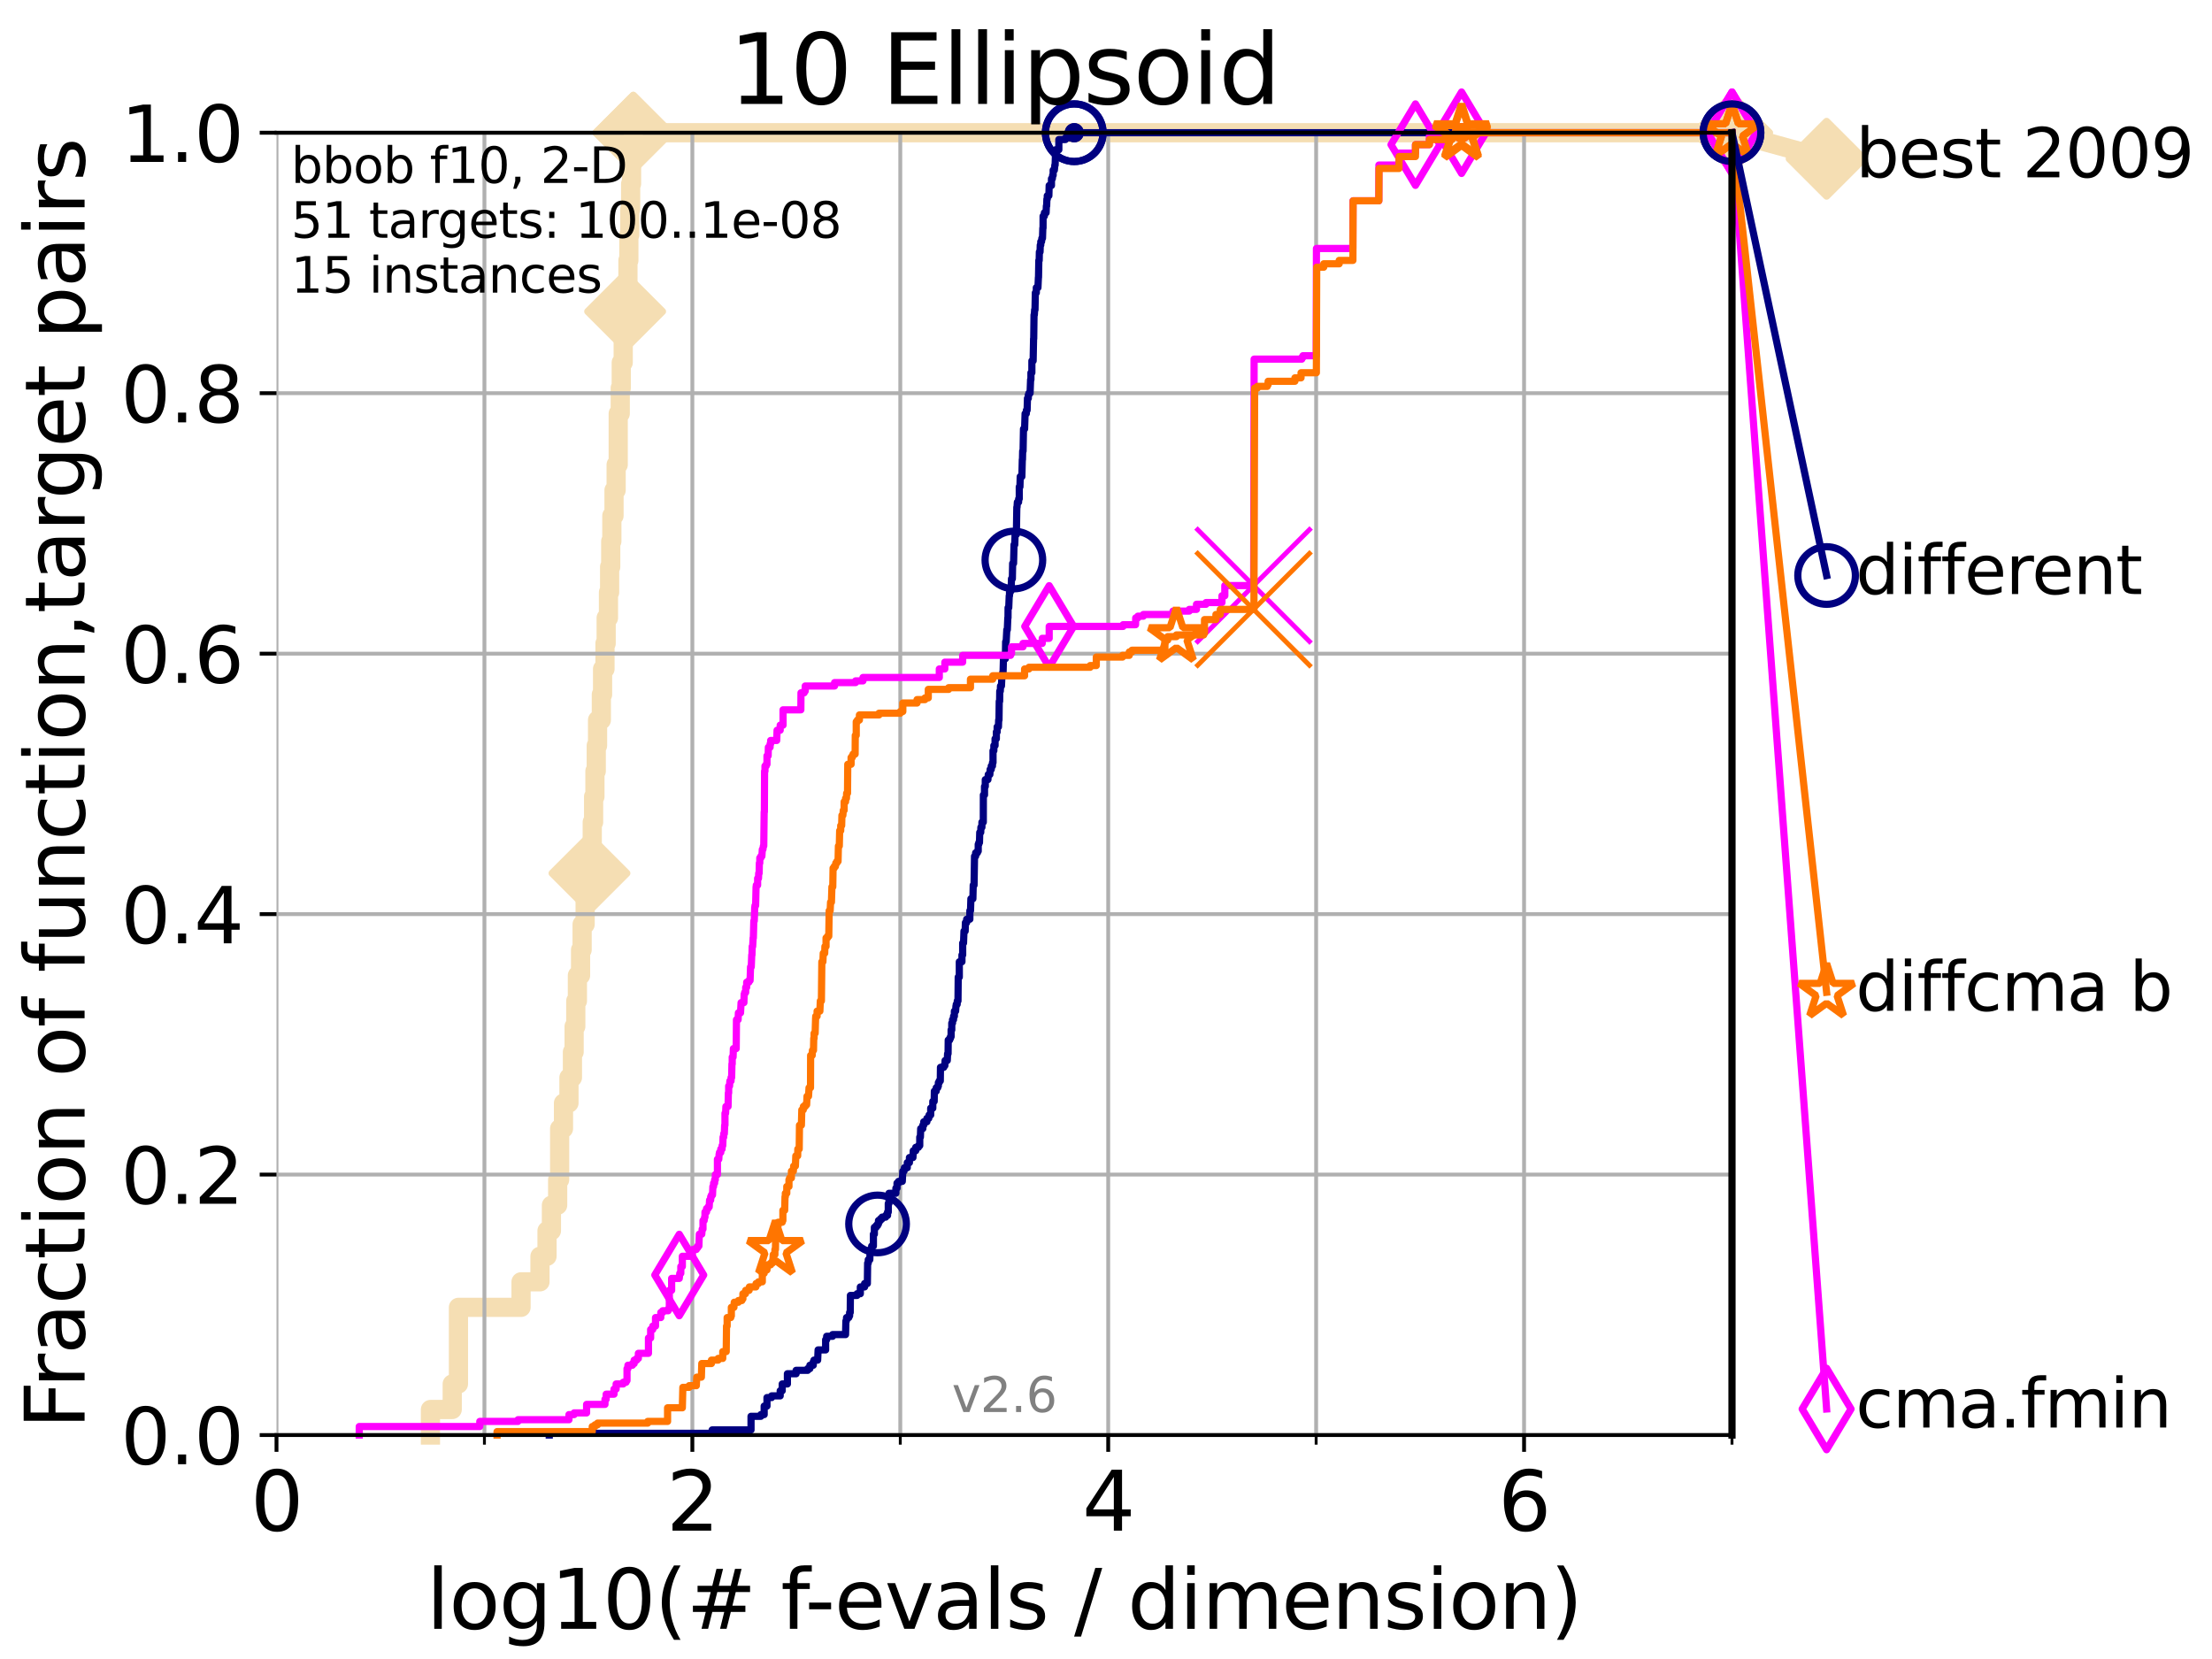 <?xml version="1.0" encoding="utf-8" standalone="no"?>
<!DOCTYPE svg PUBLIC "-//W3C//DTD SVG 1.1//EN"
  "http://www.w3.org/Graphics/SVG/1.1/DTD/svg11.dtd">
<svg height="345.6pt" version="1.1" viewBox="0 0 460.8 345.6" width="460.8pt" xmlns="http://www.w3.org/2000/svg" xmlns:xlink="http://www.w3.org/1999/xlink">
 <defs>
  <style type="text/css">*{stroke-linecap:butt;stroke-linejoin:round;}</style>
 </defs>
 <g id="figure_1">
  <g id="patch_1">
   <path d="M 0 345.6 
L 460.8 345.6 
L 460.8 0 
L 0 0 
z
" style="fill:#ffffff;"/>
  </g>
  <g id="axes_1">
   <g id="patch_2">
    <path d="M 57.6 298.944 
L 360.806 298.944 
L 360.806 27.648 
L 57.6 27.648 
z
" style="fill:#ffffff;"/>
   </g>
   <g id="line2d_1">
    <path d="M 89.669 298.944 
L 89.669 293.624 
L 94.206 293.624 
L 94.206 288.305 
L 95.503 288.305 
L 95.503 272.346 
L 108.543 272.346 
L 108.543 267.027 
L 112.488 267.027 
L 112.488 261.707 
L 113.954 261.707 
L 113.954 256.388 
L 114.872 256.388 
L 114.872 251.068 
L 116.17 251.068 
L 116.17 245.749 
L 116.584 245.749 
L 116.584 235.11 
L 117.384 235.11 
L 117.384 229.79 
L 118.525 229.79 
L 118.525 224.471 
L 119.248 224.471 
L 119.248 219.151 
L 119.6 219.151 
L 119.6 213.832 
L 119.945 213.832 
L 119.945 208.512 
L 120.284 208.512 
L 120.284 203.192 
L 120.944 203.192 
L 120.944 197.873 
L 121.266 197.873 
L 121.266 192.553 
L 121.893 192.553 
L 121.893 187.234 
L 122.199 187.234 
L 122.199 181.914 
L 122.796 181.914 
L 122.796 176.595 
L 123.375 176.595 
L 123.375 171.275 
L 123.658 171.275 
L 123.658 165.956 
L 123.936 165.956 
L 123.936 160.636 
L 124.211 160.636 
L 124.211 155.317 
L 124.482 155.317 
L 124.482 149.997 
L 125.271 149.997 
L 125.271 144.678 
L 125.527 144.678 
L 125.527 139.358 
L 126.029 139.358 
L 126.029 134.039 
L 126.275 134.039 
L 126.275 128.719 
L 126.757 128.719 
L 126.757 123.4 
L 126.994 123.4 
L 126.994 118.08 
L 127.227 118.08 
L 127.227 112.76 
L 127.458 112.76 
L 127.458 107.441 
L 127.911 107.441 
L 127.911 102.121 
L 128.354 102.121 
L 128.354 96.802 
L 128.786 96.802 
L 128.786 86.163 
L 129.209 86.163 
L 129.209 80.843 
L 129.417 80.843 
L 129.417 75.524 
L 129.826 75.524 
L 129.826 70.204 
L 130.226 70.204 
L 130.226 64.885 
L 130.423 64.885 
L 130.423 59.565 
L 130.811 59.565 
L 130.811 54.246 
L 131.002 54.246 
L 131.002 48.926 
L 131.191 48.926 
L 131.191 43.607 
L 131.378 43.607 
L 131.378 38.287 
L 131.564 38.287 
L 131.564 32.968 
L 131.929 32.968 
L 131.929 27.648 
L 360.806 27.648 
" style="fill:none;stroke:#f5deb3;stroke-linecap:square;stroke-width:4;"/>
   </g>
   <g id="line2d_2">
    <defs>
     <path d="M -0 7.778 
L 7.778 0 
L 0 -7.778 
L -7.778 -0 
z
" id="m5e5967ecd9" style="stroke:#f5deb3;stroke-linejoin:miter;stroke-width:1.5;"/>
    </defs>
    <g>
     <use style="fill:#f5deb3;stroke:#f5deb3;stroke-linejoin:miter;stroke-width:1.5;" x="122.796" xlink:href="#m5e5967ecd9" y="181.914"/>
     <use style="fill:#f5deb3;stroke:#f5deb3;stroke-linejoin:miter;stroke-width:1.5;" x="130.226" xlink:href="#m5e5967ecd9" y="64.885"/>
     <use style="fill:#f5deb3;stroke:#f5deb3;stroke-linejoin:miter;stroke-width:1.5;" x="131.929" xlink:href="#m5e5967ecd9" y="27.648"/>
     <use style="fill:#f5deb3;stroke:#f5deb3;stroke-linejoin:miter;stroke-width:1.5;" x="131.929" xlink:href="#m5e5967ecd9" y="27.648"/>
     <use style="fill:#f5deb3;stroke:#f5deb3;stroke-linejoin:miter;stroke-width:1.5;" x="360.806" xlink:href="#m5e5967ecd9" y="27.648"/>
    </g>
   </g>
   <g id="line2d_3">
    <path style="fill:none;stroke:#f5deb3;stroke-linecap:square;stroke-width:4;"/>
    <g/>
   </g>
   <g id="line2d_4">
    <path d="M 360.806 27.648 
L 380.515 33.074 
" style="fill:none;stroke:#f5deb3;stroke-linecap:square;stroke-width:4;"/>
    <g>
     <use style="fill:#f5deb3;stroke:#f5deb3;stroke-linejoin:miter;stroke-width:1.5;" x="360.806" xlink:href="#m5e5967ecd9" y="27.648"/>
     <use style="fill:#f5deb3;stroke:#f5deb3;stroke-linejoin:miter;stroke-width:1.5;" x="380.515" xlink:href="#m5e5967ecd9" y="33.074"/>
    </g>
   </g>
   <g id="matplotlib.axis_1">
    <g id="xtick_1">
     <g id="line2d_5">
      <path clip-path="url(#pec4f17da82)" d="M 57.6 298.944 
L 57.6 27.648 
" style="fill:none;stroke:#b0b0b0;stroke-linecap:square;stroke-width:0.8;"/>
     </g>
     <g id="line2d_6">
      <defs>
       <path d="M 0 0 
L 0 3.5 
" id="meb3df4916f" style="stroke:#000000;stroke-width:0.8;"/>
      </defs>
      <g>
       <use style="stroke:#000000;stroke-width:0.8;" x="57.6" xlink:href="#meb3df4916f" y="298.944"/>
      </g>
     </g>
     <g id="text_1">
      <!-- 0 -->
      <g transform="translate(52.192 318.861)scale(0.17 -0.17)">
       <defs>
        <path d="M 2034 4250 
Q 1547 4250 1301 3770 
Q 1056 3291 1056 2328 
Q 1056 1369 1301 889 
Q 1547 409 2034 409 
Q 2525 409 2770 889 
Q 3016 1369 3016 2328 
Q 3016 3291 2770 3770 
Q 2525 4250 2034 4250 
z
M 2034 4750 
Q 2819 4750 3233 4129 
Q 3647 3509 3647 2328 
Q 3647 1150 3233 529 
Q 2819 -91 2034 -91 
Q 1250 -91 836 529 
Q 422 1150 422 2328 
Q 422 3509 836 4129 
Q 1250 4750 2034 4750 
z
" id="DejaVuSans-30" transform="scale(0.016)"/>
       </defs>
       <use xlink:href="#DejaVuSans-30"/>
      </g>
     </g>
    </g>
    <g id="xtick_2">
     <g id="line2d_7">
      <path clip-path="url(#pec4f17da82)" d="M 144.23 298.944 
L 144.23 27.648 
" style="fill:none;stroke:#b0b0b0;stroke-linecap:square;stroke-width:0.8;"/>
     </g>
     <g id="line2d_8">
      <g>
       <use style="stroke:#000000;stroke-width:0.8;" x="144.23" xlink:href="#meb3df4916f" y="298.944"/>
      </g>
     </g>
     <g id="text_2">
      <!-- 2 -->
      <g transform="translate(138.822 318.861)scale(0.17 -0.17)">
       <defs>
        <path d="M 1228 531 
L 3431 531 
L 3431 0 
L 469 0 
L 469 531 
Q 828 903 1448 1529 
Q 2069 2156 2228 2338 
Q 2531 2678 2651 2914 
Q 2772 3150 2772 3378 
Q 2772 3750 2511 3984 
Q 2250 4219 1831 4219 
Q 1534 4219 1204 4116 
Q 875 4013 500 3803 
L 500 4441 
Q 881 4594 1212 4672 
Q 1544 4750 1819 4750 
Q 2544 4750 2975 4387 
Q 3406 4025 3406 3419 
Q 3406 3131 3298 2873 
Q 3191 2616 2906 2266 
Q 2828 2175 2409 1742 
Q 1991 1309 1228 531 
z
" id="DejaVuSans-32" transform="scale(0.016)"/>
       </defs>
       <use xlink:href="#DejaVuSans-32"/>
      </g>
     </g>
    </g>
    <g id="xtick_3">
     <g id="line2d_9">
      <path clip-path="url(#pec4f17da82)" d="M 230.861 298.944 
L 230.861 27.648 
" style="fill:none;stroke:#b0b0b0;stroke-linecap:square;stroke-width:0.8;"/>
     </g>
     <g id="line2d_10">
      <g>
       <use style="stroke:#000000;stroke-width:0.8;" x="230.861" xlink:href="#meb3df4916f" y="298.944"/>
      </g>
     </g>
     <g id="text_3">
      <!-- 4 -->
      <g transform="translate(225.453 318.861)scale(0.17 -0.17)">
       <defs>
        <path d="M 2419 4116 
L 825 1625 
L 2419 1625 
L 2419 4116 
z
M 2253 4666 
L 3047 4666 
L 3047 1625 
L 3713 1625 
L 3713 1100 
L 3047 1100 
L 3047 0 
L 2419 0 
L 2419 1100 
L 313 1100 
L 313 1709 
L 2253 4666 
z
" id="DejaVuSans-34" transform="scale(0.016)"/>
       </defs>
       <use xlink:href="#DejaVuSans-34"/>
      </g>
     </g>
    </g>
    <g id="xtick_4">
     <g id="line2d_11">
      <path clip-path="url(#pec4f17da82)" d="M 317.491 298.944 
L 317.491 27.648 
" style="fill:none;stroke:#b0b0b0;stroke-linecap:square;stroke-width:0.8;"/>
     </g>
     <g id="line2d_12">
      <g>
       <use style="stroke:#000000;stroke-width:0.8;" x="317.491" xlink:href="#meb3df4916f" y="298.944"/>
      </g>
     </g>
     <g id="text_4">
      <!-- 6 -->
      <g transform="translate(312.083 318.861)scale(0.17 -0.17)">
       <defs>
        <path d="M 2113 2584 
Q 1688 2584 1439 2293 
Q 1191 2003 1191 1497 
Q 1191 994 1439 701 
Q 1688 409 2113 409 
Q 2538 409 2786 701 
Q 3034 994 3034 1497 
Q 3034 2003 2786 2293 
Q 2538 2584 2113 2584 
z
M 3366 4563 
L 3366 3988 
Q 3128 4100 2886 4159 
Q 2644 4219 2406 4219 
Q 1781 4219 1451 3797 
Q 1122 3375 1075 2522 
Q 1259 2794 1537 2939 
Q 1816 3084 2150 3084 
Q 2853 3084 3261 2657 
Q 3669 2231 3669 1497 
Q 3669 778 3244 343 
Q 2819 -91 2113 -91 
Q 1303 -91 875 529 
Q 447 1150 447 2328 
Q 447 3434 972 4092 
Q 1497 4750 2381 4750 
Q 2619 4750 2861 4703 
Q 3103 4656 3366 4563 
z
" id="DejaVuSans-36" transform="scale(0.016)"/>
       </defs>
       <use xlink:href="#DejaVuSans-36"/>
      </g>
     </g>
    </g>
    <g id="xtick_5">
     <g id="line2d_13">
      <path clip-path="url(#pec4f17da82)" d="M 100.915 298.944 
L 100.915 27.648 
" style="fill:none;stroke:#b0b0b0;stroke-linecap:square;stroke-width:0.8;"/>
     </g>
     <g id="line2d_14">
      <defs>
       <path d="M 0 0 
L 0 2 
" id="m557f0400c6" style="stroke:#000000;stroke-width:0.6;"/>
      </defs>
      <g>
       <use style="stroke:#000000;stroke-width:0.6;" x="100.915" xlink:href="#m557f0400c6" y="298.944"/>
      </g>
     </g>
    </g>
    <g id="xtick_6">
     <g id="line2d_15">
      <path clip-path="url(#pec4f17da82)" d="M 187.546 298.944 
L 187.546 27.648 
" style="fill:none;stroke:#b0b0b0;stroke-linecap:square;stroke-width:0.8;"/>
     </g>
     <g id="line2d_16">
      <g>
       <use style="stroke:#000000;stroke-width:0.6;" x="187.546" xlink:href="#m557f0400c6" y="298.944"/>
      </g>
     </g>
    </g>
    <g id="xtick_7">
     <g id="line2d_17">
      <path clip-path="url(#pec4f17da82)" d="M 274.176 298.944 
L 274.176 27.648 
" style="fill:none;stroke:#b0b0b0;stroke-linecap:square;stroke-width:0.8;"/>
     </g>
     <g id="line2d_18">
      <g>
       <use style="stroke:#000000;stroke-width:0.6;" x="274.176" xlink:href="#m557f0400c6" y="298.944"/>
      </g>
     </g>
    </g>
    <g id="xtick_8">
     <g id="line2d_19">
      <path clip-path="url(#pec4f17da82)" d="M 360.806 298.944 
L 360.806 27.648 
" style="fill:none;stroke:#b0b0b0;stroke-linecap:square;stroke-width:0.8;"/>
     </g>
     <g id="line2d_20">
      <g>
       <use style="stroke:#000000;stroke-width:0.6;" x="360.806" xlink:href="#m557f0400c6" y="298.944"/>
      </g>
     </g>
    </g>
    <g id="text_5">
     <!-- log10(# f-evals / dimension) -->
     <g transform="translate(88.823 339.314)scale(0.17 -0.17)">
      <defs>
       <path d="M 603 4863 
L 1178 4863 
L 1178 0 
L 603 0 
L 603 4863 
z
" id="DejaVuSans-6c" transform="scale(0.016)"/>
       <path d="M 1959 3097 
Q 1497 3097 1228 2736 
Q 959 2375 959 1747 
Q 959 1119 1226 758 
Q 1494 397 1959 397 
Q 2419 397 2687 759 
Q 2956 1122 2956 1747 
Q 2956 2369 2687 2733 
Q 2419 3097 1959 3097 
z
M 1959 3584 
Q 2709 3584 3137 3096 
Q 3566 2609 3566 1747 
Q 3566 888 3137 398 
Q 2709 -91 1959 -91 
Q 1206 -91 779 398 
Q 353 888 353 1747 
Q 353 2609 779 3096 
Q 1206 3584 1959 3584 
z
" id="DejaVuSans-6f" transform="scale(0.016)"/>
       <path d="M 2906 1791 
Q 2906 2416 2648 2759 
Q 2391 3103 1925 3103 
Q 1463 3103 1205 2759 
Q 947 2416 947 1791 
Q 947 1169 1205 825 
Q 1463 481 1925 481 
Q 2391 481 2648 825 
Q 2906 1169 2906 1791 
z
M 3481 434 
Q 3481 -459 3084 -895 
Q 2688 -1331 1869 -1331 
Q 1566 -1331 1297 -1286 
Q 1028 -1241 775 -1147 
L 775 -588 
Q 1028 -725 1275 -790 
Q 1522 -856 1778 -856 
Q 2344 -856 2625 -561 
Q 2906 -266 2906 331 
L 2906 616 
Q 2728 306 2450 153 
Q 2172 0 1784 0 
Q 1141 0 747 490 
Q 353 981 353 1791 
Q 353 2603 747 3093 
Q 1141 3584 1784 3584 
Q 2172 3584 2450 3431 
Q 2728 3278 2906 2969 
L 2906 3500 
L 3481 3500 
L 3481 434 
z
" id="DejaVuSans-67" transform="scale(0.016)"/>
       <path d="M 794 531 
L 1825 531 
L 1825 4091 
L 703 3866 
L 703 4441 
L 1819 4666 
L 2450 4666 
L 2450 531 
L 3481 531 
L 3481 0 
L 794 0 
L 794 531 
z
" id="DejaVuSans-31" transform="scale(0.016)"/>
       <path d="M 1984 4856 
Q 1566 4138 1362 3434 
Q 1159 2731 1159 2009 
Q 1159 1288 1364 580 
Q 1569 -128 1984 -844 
L 1484 -844 
Q 1016 -109 783 600 
Q 550 1309 550 2009 
Q 550 2706 781 3412 
Q 1013 4119 1484 4856 
L 1984 4856 
z
" id="DejaVuSans-28" transform="scale(0.016)"/>
       <path d="M 3272 2816 
L 2363 2816 
L 2100 1772 
L 3016 1772 
L 3272 2816 
z
M 2803 4594 
L 2478 3297 
L 3391 3297 
L 3719 4594 
L 4219 4594 
L 3897 3297 
L 4872 3297 
L 4872 2816 
L 3775 2816 
L 3519 1772 
L 4513 1772 
L 4513 1294 
L 3397 1294 
L 3072 0 
L 2572 0 
L 2894 1294 
L 1978 1294 
L 1656 0 
L 1153 0 
L 1478 1294 
L 494 1294 
L 494 1772 
L 1594 1772 
L 1856 2816 
L 850 2816 
L 850 3297 
L 1978 3297 
L 2297 4594 
L 2803 4594 
z
" id="DejaVuSans-23" transform="scale(0.016)"/>
       <path id="DejaVuSans-20" transform="scale(0.016)"/>
       <path d="M 2375 4863 
L 2375 4384 
L 1825 4384 
Q 1516 4384 1395 4259 
Q 1275 4134 1275 3809 
L 1275 3500 
L 2222 3500 
L 2222 3053 
L 1275 3053 
L 1275 0 
L 697 0 
L 697 3053 
L 147 3053 
L 147 3500 
L 697 3500 
L 697 3744 
Q 697 4328 969 4595 
Q 1241 4863 1831 4863 
L 2375 4863 
z
" id="DejaVuSans-66" transform="scale(0.016)"/>
       <path d="M 313 2009 
L 1997 2009 
L 1997 1497 
L 313 1497 
L 313 2009 
z
" id="DejaVuSans-2d" transform="scale(0.016)"/>
       <path d="M 3597 1894 
L 3597 1613 
L 953 1613 
Q 991 1019 1311 708 
Q 1631 397 2203 397 
Q 2534 397 2845 478 
Q 3156 559 3463 722 
L 3463 178 
Q 3153 47 2828 -22 
Q 2503 -91 2169 -91 
Q 1331 -91 842 396 
Q 353 884 353 1716 
Q 353 2575 817 3079 
Q 1281 3584 2069 3584 
Q 2775 3584 3186 3129 
Q 3597 2675 3597 1894 
z
M 3022 2063 
Q 3016 2534 2758 2815 
Q 2500 3097 2075 3097 
Q 1594 3097 1305 2825 
Q 1016 2553 972 2059 
L 3022 2063 
z
" id="DejaVuSans-65" transform="scale(0.016)"/>
       <path d="M 191 3500 
L 800 3500 
L 1894 563 
L 2988 3500 
L 3597 3500 
L 2284 0 
L 1503 0 
L 191 3500 
z
" id="DejaVuSans-76" transform="scale(0.016)"/>
       <path d="M 2194 1759 
Q 1497 1759 1228 1600 
Q 959 1441 959 1056 
Q 959 750 1161 570 
Q 1363 391 1709 391 
Q 2188 391 2477 730 
Q 2766 1069 2766 1631 
L 2766 1759 
L 2194 1759 
z
M 3341 1997 
L 3341 0 
L 2766 0 
L 2766 531 
Q 2569 213 2275 61 
Q 1981 -91 1556 -91 
Q 1019 -91 701 211 
Q 384 513 384 1019 
Q 384 1609 779 1909 
Q 1175 2209 1959 2209 
L 2766 2209 
L 2766 2266 
Q 2766 2663 2505 2880 
Q 2244 3097 1772 3097 
Q 1472 3097 1187 3025 
Q 903 2953 641 2809 
L 641 3341 
Q 956 3463 1253 3523 
Q 1550 3584 1831 3584 
Q 2591 3584 2966 3190 
Q 3341 2797 3341 1997 
z
" id="DejaVuSans-61" transform="scale(0.016)"/>
       <path d="M 2834 3397 
L 2834 2853 
Q 2591 2978 2328 3040 
Q 2066 3103 1784 3103 
Q 1356 3103 1142 2972 
Q 928 2841 928 2578 
Q 928 2378 1081 2264 
Q 1234 2150 1697 2047 
L 1894 2003 
Q 2506 1872 2764 1633 
Q 3022 1394 3022 966 
Q 3022 478 2636 193 
Q 2250 -91 1575 -91 
Q 1294 -91 989 -36 
Q 684 19 347 128 
L 347 722 
Q 666 556 975 473 
Q 1284 391 1588 391 
Q 1994 391 2212 530 
Q 2431 669 2431 922 
Q 2431 1156 2273 1281 
Q 2116 1406 1581 1522 
L 1381 1569 
Q 847 1681 609 1914 
Q 372 2147 372 2553 
Q 372 3047 722 3315 
Q 1072 3584 1716 3584 
Q 2034 3584 2315 3537 
Q 2597 3491 2834 3397 
z
" id="DejaVuSans-73" transform="scale(0.016)"/>
       <path d="M 1625 4666 
L 2156 4666 
L 531 -594 
L 0 -594 
L 1625 4666 
z
" id="DejaVuSans-2f" transform="scale(0.016)"/>
       <path d="M 2906 2969 
L 2906 4863 
L 3481 4863 
L 3481 0 
L 2906 0 
L 2906 525 
Q 2725 213 2448 61 
Q 2172 -91 1784 -91 
Q 1150 -91 751 415 
Q 353 922 353 1747 
Q 353 2572 751 3078 
Q 1150 3584 1784 3584 
Q 2172 3584 2448 3432 
Q 2725 3281 2906 2969 
z
M 947 1747 
Q 947 1113 1208 752 
Q 1469 391 1925 391 
Q 2381 391 2643 752 
Q 2906 1113 2906 1747 
Q 2906 2381 2643 2742 
Q 2381 3103 1925 3103 
Q 1469 3103 1208 2742 
Q 947 2381 947 1747 
z
" id="DejaVuSans-64" transform="scale(0.016)"/>
       <path d="M 603 3500 
L 1178 3500 
L 1178 0 
L 603 0 
L 603 3500 
z
M 603 4863 
L 1178 4863 
L 1178 4134 
L 603 4134 
L 603 4863 
z
" id="DejaVuSans-69" transform="scale(0.016)"/>
       <path d="M 3328 2828 
Q 3544 3216 3844 3400 
Q 4144 3584 4550 3584 
Q 5097 3584 5394 3201 
Q 5691 2819 5691 2113 
L 5691 0 
L 5113 0 
L 5113 2094 
Q 5113 2597 4934 2840 
Q 4756 3084 4391 3084 
Q 3944 3084 3684 2787 
Q 3425 2491 3425 1978 
L 3425 0 
L 2847 0 
L 2847 2094 
Q 2847 2600 2669 2842 
Q 2491 3084 2119 3084 
Q 1678 3084 1418 2786 
Q 1159 2488 1159 1978 
L 1159 0 
L 581 0 
L 581 3500 
L 1159 3500 
L 1159 2956 
Q 1356 3278 1631 3431 
Q 1906 3584 2284 3584 
Q 2666 3584 2933 3390 
Q 3200 3197 3328 2828 
z
" id="DejaVuSans-6d" transform="scale(0.016)"/>
       <path d="M 3513 2113 
L 3513 0 
L 2938 0 
L 2938 2094 
Q 2938 2591 2744 2837 
Q 2550 3084 2163 3084 
Q 1697 3084 1428 2787 
Q 1159 2491 1159 1978 
L 1159 0 
L 581 0 
L 581 3500 
L 1159 3500 
L 1159 2956 
Q 1366 3272 1645 3428 
Q 1925 3584 2291 3584 
Q 2894 3584 3203 3211 
Q 3513 2838 3513 2113 
z
" id="DejaVuSans-6e" transform="scale(0.016)"/>
       <path d="M 513 4856 
L 1013 4856 
Q 1481 4119 1714 3412 
Q 1947 2706 1947 2009 
Q 1947 1309 1714 600 
Q 1481 -109 1013 -844 
L 513 -844 
Q 928 -128 1133 580 
Q 1338 1288 1338 2009 
Q 1338 2731 1133 3434 
Q 928 4138 513 4856 
z
" id="DejaVuSans-29" transform="scale(0.016)"/>
      </defs>
      <use xlink:href="#DejaVuSans-6c"/>
      <use x="27.783" xlink:href="#DejaVuSans-6f"/>
      <use x="88.965" xlink:href="#DejaVuSans-67"/>
      <use x="152.441" xlink:href="#DejaVuSans-31"/>
      <use x="216.064" xlink:href="#DejaVuSans-30"/>
      <use x="279.688" xlink:href="#DejaVuSans-28"/>
      <use x="318.701" xlink:href="#DejaVuSans-23"/>
      <use x="402.49" xlink:href="#DejaVuSans-20"/>
      <use x="434.277" xlink:href="#DejaVuSans-66"/>
      <use x="463.982" xlink:href="#DejaVuSans-2d"/>
      <use x="500.066" xlink:href="#DejaVuSans-65"/>
      <use x="561.59" xlink:href="#DejaVuSans-76"/>
      <use x="620.77" xlink:href="#DejaVuSans-61"/>
      <use x="682.049" xlink:href="#DejaVuSans-6c"/>
      <use x="709.832" xlink:href="#DejaVuSans-73"/>
      <use x="761.932" xlink:href="#DejaVuSans-20"/>
      <use x="793.719" xlink:href="#DejaVuSans-2f"/>
      <use x="827.41" xlink:href="#DejaVuSans-20"/>
      <use x="859.197" xlink:href="#DejaVuSans-64"/>
      <use x="922.674" xlink:href="#DejaVuSans-69"/>
      <use x="950.457" xlink:href="#DejaVuSans-6d"/>
      <use x="1047.869" xlink:href="#DejaVuSans-65"/>
      <use x="1109.393" xlink:href="#DejaVuSans-6e"/>
      <use x="1172.771" xlink:href="#DejaVuSans-73"/>
      <use x="1224.871" xlink:href="#DejaVuSans-69"/>
      <use x="1252.654" xlink:href="#DejaVuSans-6f"/>
      <use x="1313.836" xlink:href="#DejaVuSans-6e"/>
      <use x="1377.215" xlink:href="#DejaVuSans-29"/>
     </g>
    </g>
   </g>
   <g id="matplotlib.axis_2">
    <g id="ytick_1">
     <g id="line2d_21">
      <path clip-path="url(#pec4f17da82)" d="M 57.6 298.944 
L 360.806 298.944 
" style="fill:none;stroke:#b0b0b0;stroke-linecap:square;stroke-width:0.8;"/>
     </g>
     <g id="line2d_22">
      <defs>
       <path d="M 0 0 
L -3.5 0 
" id="m757d40c5ba" style="stroke:#000000;stroke-width:0.8;"/>
      </defs>
      <g>
       <use style="stroke:#000000;stroke-width:0.8;" x="57.6" xlink:href="#m757d40c5ba" y="298.944"/>
      </g>
     </g>
     <g id="text_6">
      <!-- 0.0 -->
      <g transform="translate(25.155 305.023)scale(0.16 -0.16)">
       <defs>
        <path d="M 684 794 
L 1344 794 
L 1344 0 
L 684 0 
L 684 794 
z
" id="DejaVuSans-2e" transform="scale(0.016)"/>
       </defs>
       <use xlink:href="#DejaVuSans-30"/>
       <use x="63.623" xlink:href="#DejaVuSans-2e"/>
       <use x="95.41" xlink:href="#DejaVuSans-30"/>
      </g>
     </g>
    </g>
    <g id="ytick_2">
     <g id="line2d_23">
      <path clip-path="url(#pec4f17da82)" d="M 57.6 244.685 
L 360.806 244.685 
" style="fill:none;stroke:#b0b0b0;stroke-linecap:square;stroke-width:0.8;"/>
     </g>
     <g id="line2d_24">
      <g>
       <use style="stroke:#000000;stroke-width:0.8;" x="57.6" xlink:href="#m757d40c5ba" y="244.685"/>
      </g>
     </g>
     <g id="text_7">
      <!-- 0.2 -->
      <g transform="translate(25.155 250.764)scale(0.16 -0.16)">
       <use xlink:href="#DejaVuSans-30"/>
       <use x="63.623" xlink:href="#DejaVuSans-2e"/>
       <use x="95.41" xlink:href="#DejaVuSans-32"/>
      </g>
     </g>
    </g>
    <g id="ytick_3">
     <g id="line2d_25">
      <path clip-path="url(#pec4f17da82)" d="M 57.6 190.426 
L 360.806 190.426 
" style="fill:none;stroke:#b0b0b0;stroke-linecap:square;stroke-width:0.8;"/>
     </g>
     <g id="line2d_26">
      <g>
       <use style="stroke:#000000;stroke-width:0.8;" x="57.6" xlink:href="#m757d40c5ba" y="190.426"/>
      </g>
     </g>
     <g id="text_8">
      <!-- 0.4 -->
      <g transform="translate(25.155 196.504)scale(0.16 -0.16)">
       <use xlink:href="#DejaVuSans-30"/>
       <use x="63.623" xlink:href="#DejaVuSans-2e"/>
       <use x="95.41" xlink:href="#DejaVuSans-34"/>
      </g>
     </g>
    </g>
    <g id="ytick_4">
     <g id="line2d_27">
      <path clip-path="url(#pec4f17da82)" d="M 57.6 136.166 
L 360.806 136.166 
" style="fill:none;stroke:#b0b0b0;stroke-linecap:square;stroke-width:0.8;"/>
     </g>
     <g id="line2d_28">
      <g>
       <use style="stroke:#000000;stroke-width:0.8;" x="57.6" xlink:href="#m757d40c5ba" y="136.166"/>
      </g>
     </g>
     <g id="text_9">
      <!-- 0.6 -->
      <g transform="translate(25.155 142.245)scale(0.16 -0.16)">
       <use xlink:href="#DejaVuSans-30"/>
       <use x="63.623" xlink:href="#DejaVuSans-2e"/>
       <use x="95.41" xlink:href="#DejaVuSans-36"/>
      </g>
     </g>
    </g>
    <g id="ytick_5">
     <g id="line2d_29">
      <path clip-path="url(#pec4f17da82)" d="M 57.6 81.907 
L 360.806 81.907 
" style="fill:none;stroke:#b0b0b0;stroke-linecap:square;stroke-width:0.8;"/>
     </g>
     <g id="line2d_30">
      <g>
       <use style="stroke:#000000;stroke-width:0.8;" x="57.6" xlink:href="#m757d40c5ba" y="81.907"/>
      </g>
     </g>
     <g id="text_10">
      <!-- 0.8 -->
      <g transform="translate(25.155 87.986)scale(0.16 -0.16)">
       <defs>
        <path d="M 2034 2216 
Q 1584 2216 1326 1975 
Q 1069 1734 1069 1313 
Q 1069 891 1326 650 
Q 1584 409 2034 409 
Q 2484 409 2743 651 
Q 3003 894 3003 1313 
Q 3003 1734 2745 1975 
Q 2488 2216 2034 2216 
z
M 1403 2484 
Q 997 2584 770 2862 
Q 544 3141 544 3541 
Q 544 4100 942 4425 
Q 1341 4750 2034 4750 
Q 2731 4750 3128 4425 
Q 3525 4100 3525 3541 
Q 3525 3141 3298 2862 
Q 3072 2584 2669 2484 
Q 3125 2378 3379 2068 
Q 3634 1759 3634 1313 
Q 3634 634 3220 271 
Q 2806 -91 2034 -91 
Q 1263 -91 848 271 
Q 434 634 434 1313 
Q 434 1759 690 2068 
Q 947 2378 1403 2484 
z
M 1172 3481 
Q 1172 3119 1398 2916 
Q 1625 2713 2034 2713 
Q 2441 2713 2670 2916 
Q 2900 3119 2900 3481 
Q 2900 3844 2670 4047 
Q 2441 4250 2034 4250 
Q 1625 4250 1398 4047 
Q 1172 3844 1172 3481 
z
" id="DejaVuSans-38" transform="scale(0.016)"/>
       </defs>
       <use xlink:href="#DejaVuSans-30"/>
       <use x="63.623" xlink:href="#DejaVuSans-2e"/>
       <use x="95.41" xlink:href="#DejaVuSans-38"/>
      </g>
     </g>
    </g>
    <g id="ytick_6">
     <g id="line2d_31">
      <path clip-path="url(#pec4f17da82)" d="M 57.6 27.648 
L 360.806 27.648 
" style="fill:none;stroke:#b0b0b0;stroke-linecap:square;stroke-width:0.8;"/>
     </g>
     <g id="line2d_32">
      <g>
       <use style="stroke:#000000;stroke-width:0.8;" x="57.6" xlink:href="#m757d40c5ba" y="27.648"/>
      </g>
     </g>
     <g id="text_11">
      <!-- 1.0 -->
      <g transform="translate(25.155 33.727)scale(0.16 -0.16)">
       <use xlink:href="#DejaVuSans-31"/>
       <use x="63.623" xlink:href="#DejaVuSans-2e"/>
       <use x="95.41" xlink:href="#DejaVuSans-30"/>
      </g>
     </g>
    </g>
    <g id="text_12">
     <!-- Fraction of function,target pairs -->
     <g transform="translate(17.62 297.681)rotate(-90)scale(0.17 -0.17)">
      <defs>
       <path d="M 628 4666 
L 3309 4666 
L 3309 4134 
L 1259 4134 
L 1259 2759 
L 3109 2759 
L 3109 2228 
L 1259 2228 
L 1259 0 
L 628 0 
L 628 4666 
z
" id="DejaVuSans-46" transform="scale(0.016)"/>
       <path d="M 2631 2963 
Q 2534 3019 2420 3045 
Q 2306 3072 2169 3072 
Q 1681 3072 1420 2755 
Q 1159 2438 1159 1844 
L 1159 0 
L 581 0 
L 581 3500 
L 1159 3500 
L 1159 2956 
Q 1341 3275 1631 3429 
Q 1922 3584 2338 3584 
Q 2397 3584 2469 3576 
Q 2541 3569 2628 3553 
L 2631 2963 
z
" id="DejaVuSans-72" transform="scale(0.016)"/>
       <path d="M 3122 3366 
L 3122 2828 
Q 2878 2963 2633 3030 
Q 2388 3097 2138 3097 
Q 1578 3097 1268 2742 
Q 959 2388 959 1747 
Q 959 1106 1268 751 
Q 1578 397 2138 397 
Q 2388 397 2633 464 
Q 2878 531 3122 666 
L 3122 134 
Q 2881 22 2623 -34 
Q 2366 -91 2075 -91 
Q 1284 -91 818 406 
Q 353 903 353 1747 
Q 353 2603 823 3093 
Q 1294 3584 2113 3584 
Q 2378 3584 2631 3529 
Q 2884 3475 3122 3366 
z
" id="DejaVuSans-63" transform="scale(0.016)"/>
       <path d="M 1172 4494 
L 1172 3500 
L 2356 3500 
L 2356 3053 
L 1172 3053 
L 1172 1153 
Q 1172 725 1289 603 
Q 1406 481 1766 481 
L 2356 481 
L 2356 0 
L 1766 0 
Q 1100 0 847 248 
Q 594 497 594 1153 
L 594 3053 
L 172 3053 
L 172 3500 
L 594 3500 
L 594 4494 
L 1172 4494 
z
" id="DejaVuSans-74" transform="scale(0.016)"/>
       <path d="M 544 1381 
L 544 3500 
L 1119 3500 
L 1119 1403 
Q 1119 906 1312 657 
Q 1506 409 1894 409 
Q 2359 409 2629 706 
Q 2900 1003 2900 1516 
L 2900 3500 
L 3475 3500 
L 3475 0 
L 2900 0 
L 2900 538 
Q 2691 219 2414 64 
Q 2138 -91 1772 -91 
Q 1169 -91 856 284 
Q 544 659 544 1381 
z
M 1991 3584 
L 1991 3584 
z
" id="DejaVuSans-75" transform="scale(0.016)"/>
       <path d="M 750 794 
L 1409 794 
L 1409 256 
L 897 -744 
L 494 -744 
L 750 256 
L 750 794 
z
" id="DejaVuSans-2c" transform="scale(0.016)"/>
       <path d="M 1159 525 
L 1159 -1331 
L 581 -1331 
L 581 3500 
L 1159 3500 
L 1159 2969 
Q 1341 3281 1617 3432 
Q 1894 3584 2278 3584 
Q 2916 3584 3314 3078 
Q 3713 2572 3713 1747 
Q 3713 922 3314 415 
Q 2916 -91 2278 -91 
Q 1894 -91 1617 61 
Q 1341 213 1159 525 
z
M 3116 1747 
Q 3116 2381 2855 2742 
Q 2594 3103 2138 3103 
Q 1681 3103 1420 2742 
Q 1159 2381 1159 1747 
Q 1159 1113 1420 752 
Q 1681 391 2138 391 
Q 2594 391 2855 752 
Q 3116 1113 3116 1747 
z
" id="DejaVuSans-70" transform="scale(0.016)"/>
      </defs>
      <use xlink:href="#DejaVuSans-46"/>
      <use x="50.27" xlink:href="#DejaVuSans-72"/>
      <use x="91.383" xlink:href="#DejaVuSans-61"/>
      <use x="152.662" xlink:href="#DejaVuSans-63"/>
      <use x="207.643" xlink:href="#DejaVuSans-74"/>
      <use x="246.852" xlink:href="#DejaVuSans-69"/>
      <use x="274.635" xlink:href="#DejaVuSans-6f"/>
      <use x="335.816" xlink:href="#DejaVuSans-6e"/>
      <use x="399.195" xlink:href="#DejaVuSans-20"/>
      <use x="430.982" xlink:href="#DejaVuSans-6f"/>
      <use x="492.164" xlink:href="#DejaVuSans-66"/>
      <use x="527.369" xlink:href="#DejaVuSans-20"/>
      <use x="559.156" xlink:href="#DejaVuSans-66"/>
      <use x="594.361" xlink:href="#DejaVuSans-75"/>
      <use x="657.74" xlink:href="#DejaVuSans-6e"/>
      <use x="721.119" xlink:href="#DejaVuSans-63"/>
      <use x="776.1" xlink:href="#DejaVuSans-74"/>
      <use x="815.309" xlink:href="#DejaVuSans-69"/>
      <use x="843.092" xlink:href="#DejaVuSans-6f"/>
      <use x="904.273" xlink:href="#DejaVuSans-6e"/>
      <use x="967.652" xlink:href="#DejaVuSans-2c"/>
      <use x="999.439" xlink:href="#DejaVuSans-74"/>
      <use x="1038.648" xlink:href="#DejaVuSans-61"/>
      <use x="1099.928" xlink:href="#DejaVuSans-72"/>
      <use x="1139.291" xlink:href="#DejaVuSans-67"/>
      <use x="1202.768" xlink:href="#DejaVuSans-65"/>
      <use x="1264.291" xlink:href="#DejaVuSans-74"/>
      <use x="1303.5" xlink:href="#DejaVuSans-20"/>
      <use x="1335.287" xlink:href="#DejaVuSans-70"/>
      <use x="1398.764" xlink:href="#DejaVuSans-61"/>
      <use x="1460.043" xlink:href="#DejaVuSans-69"/>
      <use x="1487.826" xlink:href="#DejaVuSans-72"/>
      <use x="1528.939" xlink:href="#DejaVuSans-73"/>
     </g>
    </g>
   </g>
   <g id="line2d_33">
    <defs>
     <path d="M 0 1.5 
C 0.398 1.5 0.779 1.342 1.061 1.061 
C 1.342 0.779 1.5 0.398 1.5 0 
C 1.5 -0.398 1.342 -0.779 1.061 -1.061 
C 0.779 -1.342 0.398 -1.5 0 -1.5 
C -0.398 -1.5 -0.779 -1.342 -1.061 -1.061 
C -1.342 -0.779 -1.5 -0.398 -1.5 0 
C -1.5 0.398 -1.342 0.779 -1.061 1.061 
C -0.779 1.342 -0.398 1.5 0 1.5 
z
" id="m0f9590dfbe" style="stroke:#f5deb3;"/>
    </defs>
    <g>
     <use style="fill:#f5deb3;stroke:#f5deb3;" x="131.929" xlink:href="#m0f9590dfbe" y="27.648"/>
     <use style="fill:#f5deb3;stroke:#f5deb3;" x="131.929" xlink:href="#m0f9590dfbe" y="27.648"/>
    </g>
   </g>
   <g id="line2d_34">
    <defs>
     <path d="M 0 1.5 
C 0.398 1.5 0.779 1.342 1.061 1.061 
C 1.342 0.779 1.5 0.398 1.5 0 
C 1.5 -0.398 1.342 -0.779 1.061 -1.061 
C 0.779 -1.342 0.398 -1.5 0 -1.5 
C -0.398 -1.5 -0.779 -1.342 -1.061 -1.061 
C -1.342 -0.779 -1.5 -0.398 -1.5 0 
C -1.5 0.398 -1.342 0.779 -1.061 1.061 
C -0.779 1.342 -0.398 1.5 0 1.5 
z
" id="m5b8efe6532" style="stroke:#000080;"/>
    </defs>
    <g>
     <use style="fill:#000080;stroke:#000080;" x="223.786" xlink:href="#m5b8efe6532" y="27.648"/>
     <use style="fill:#000080;stroke:#000080;" x="223.786" xlink:href="#m5b8efe6532" y="27.648"/>
    </g>
   </g>
   <g id="line2d_35">
    <path d="M 114.419 298.944 
L 114.419 298.589 
L 148.353 298.589 
L 148.353 297.88 
L 156.453 297.88 
L 156.453 295.043 
L 158.498 295.043 
L 158.498 294.688 
L 159.19 294.688 
L 159.19 292.915 
L 159.776 292.915 
L 159.776 291.142 
L 160.738 291.142 
L 160.738 290.787 
L 162.528 290.787 
L 162.528 289.723 
L 162.95 289.723 
L 162.95 288.305 
L 164.031 288.305 
L 164.031 286.177 
L 165.845 286.177 
L 165.845 285.468 
L 168.248 285.468 
L 168.248 285.113 
L 168.715 285.113 
L 168.715 284.404 
L 169.418 284.404 
L 169.418 283.695 
L 169.565 283.695 
L 169.565 283.34 
L 170.332 283.34 
L 170.426 281.212 
L 171.994 281.212 
L 171.994 279.084 
L 172.208 279.084 
L 172.208 278.375 
L 173.442 278.375 
L 173.442 278.021 
L 176.145 278.021 
L 176.214 275.183 
L 176.316 275.183 
L 176.351 274.474 
L 176.822 274.474 
L 176.822 274.12 
L 176.988 274.12 
L 176.988 273.41 
L 177.119 273.41 
L 177.152 269.864 
L 178.538 269.864 
L 178.538 269.509 
L 179.224 269.509 
L 179.224 268.091 
L 180.11 268.091 
L 180.11 267.381 
L 180.688 267.381 
L 180.742 263.126 
L 180.876 263.126 
L 180.876 262.417 
L 181.195 262.417 
L 181.274 260.289 
L 181.587 260.289 
L 181.587 259.579 
L 181.945 259.579 
L 181.945 257.097 
L 182.146 257.097 
L 182.146 255.678 
L 182.519 255.678 
L 182.519 255.324 
L 182.811 255.324 
L 182.811 254.969 
L 183.004 254.969 
L 183.004 254.26 
L 183.407 254.26 
L 183.407 253.905 
L 183.755 253.905 
L 183.755 253.551 
L 184.499 253.551 
L 184.499 253.196 
L 184.893 253.196 
L 184.893 252.487 
L 185.044 252.487 
L 185.044 250.714 
L 185.194 250.714 
L 185.194 248.586 
L 186.63 248.586 
L 186.63 247.522 
L 186.866 247.522 
L 186.866 246.458 
L 187.175 246.458 
L 187.175 246.103 
L 187.964 246.103 
L 188.074 243.976 
L 188.329 243.976 
L 188.401 243.266 
L 189.002 243.266 
L 189.002 242.202 
L 189.449 242.202 
L 189.449 241.138 
L 190.183 241.138 
L 190.248 239.72 
L 190.763 239.72 
L 190.763 239.011 
L 191.325 239.011 
L 191.325 238.656 
L 191.6 238.656 
L 191.6 236.883 
L 191.736 236.883 
L 191.796 235.11 
L 192.241 235.11 
L 192.241 234.4 
L 192.43 234.4 
L 192.43 233.691 
L 193.086 233.691 
L 193.086 232.982 
L 193.475 232.982 
L 193.543 232.273 
L 193.882 232.273 
L 193.882 230.854 
L 194.32 230.854 
L 194.32 229.435 
L 194.607 229.435 
L 194.645 227.308 
L 195.028 227.308 
L 195.028 226.598 
L 195.342 226.598 
L 195.342 226.244 
L 195.478 226.244 
L 195.478 225.534 
L 195.65 225.534 
L 195.65 225.18 
L 195.881 225.18 
L 195.917 222.343 
L 196.603 222.343 
L 196.603 221.988 
L 196.834 221.988 
L 196.88 220.924 
L 197.333 220.924 
L 197.4 219.506 
L 197.5 219.506 
L 197.533 216.669 
L 197.829 216.669 
L 197.829 216.314 
L 197.992 216.314 
L 197.992 215.959 
L 198.132 215.959 
L 198.132 214.541 
L 198.271 214.541 
L 198.271 213.122 
L 198.43 213.122 
L 198.43 212.413 
L 198.639 212.413 
L 198.639 211.704 
L 198.816 211.704 
L 198.816 210.64 
L 199.072 210.64 
L 199.144 209.576 
L 199.204 209.576 
L 199.204 209.221 
L 199.396 209.221 
L 199.416 208.512 
L 199.565 208.512 
L 199.615 203.547 
L 199.841 203.547 
L 199.841 200.355 
L 200.391 200.355 
L 200.391 198.937 
L 200.542 198.937 
L 200.542 196.454 
L 200.721 196.454 
L 200.814 193.972 
L 201.063 193.972 
L 201.109 192.199 
L 201.372 192.199 
L 201.372 191.49 
L 202.037 191.49 
L 202.037 189.716 
L 202.176 189.716 
L 202.253 187.234 
L 202.67 187.234 
L 202.738 184.397 
L 202.913 184.397 
L 203.012 178.368 
L 203.243 178.368 
L 203.243 177.659 
L 203.606 177.659 
L 203.606 177.304 
L 203.782 177.304 
L 203.782 175.886 
L 203.901 175.886 
L 203.901 175.531 
L 204.042 175.531 
L 204.097 173.403 
L 204.306 173.403 
L 204.337 172.339 
L 204.552 172.339 
L 204.552 171.275 
L 204.839 171.275 
L 204.854 165.601 
L 205.092 165.601 
L 205.092 163.828 
L 205.254 163.828 
L 205.254 162.409 
L 205.804 162.409 
L 205.875 161.346 
L 206.206 161.346 
L 206.262 160.282 
L 206.497 160.282 
L 206.497 159.572 
L 206.749 159.572 
L 206.749 158.863 
L 206.864 158.863 
L 206.864 156.381 
L 207.038 156.381 
L 207.038 155.317 
L 207.29 155.317 
L 207.29 153.898 
L 207.558 153.898 
L 207.558 152.48 
L 207.726 152.48 
L 207.726 151.416 
L 207.995 151.416 
L 208.039 149.997 
L 208.108 149.997 
L 208.159 146.096 
L 208.24 146.096 
L 208.265 143.968 
L 208.384 143.968 
L 208.421 142.904 
L 208.619 142.904 
L 208.704 141.131 
L 208.777 141.131 
L 208.887 140.067 
L 208.959 140.067 
L 209.037 137.23 
L 209.435 137.23 
L 209.494 133.684 
L 209.605 133.684 
L 209.715 131.556 
L 209.727 131.556 
L 209.727 131.202 
L 209.842 131.202 
L 209.945 128.719 
L 209.985 128.719 
L 210.002 126.591 
L 210.139 126.591 
L 210.24 124.109 
L 210.296 124.109 
L 210.296 123.4 
L 210.453 123.4 
L 210.453 123.045 
L 210.625 123.045 
L 210.713 120.562 
L 210.893 120.562 
L 210.953 117.371 
L 211.142 117.371 
L 211.243 113.47 
L 211.392 113.47 
L 211.461 111.342 
L 211.728 111.342 
L 211.821 105.668 
L 211.863 105.668 
L 211.935 104.604 
L 212.19 104.604 
L 212.211 103.895 
L 212.332 103.895 
L 212.332 101.412 
L 212.472 101.412 
L 212.532 99.284 
L 212.873 99.284 
L 212.966 95.738 
L 213 95.738 
L 213.039 93.965 
L 213.126 93.965 
L 213.213 89.355 
L 213.442 89.355 
L 213.546 86.163 
L 213.799 86.163 
L 213.818 85.454 
L 213.966 85.454 
L 214.04 82.971 
L 214.219 82.971 
L 214.219 82.262 
L 214.341 82.262 
L 214.341 81.907 
L 214.584 81.907 
L 214.691 79.07 
L 214.762 79.07 
L 214.762 77.652 
L 214.956 77.652 
L 214.96 75.169 
L 215.221 75.169 
L 215.312 70.559 
L 215.342 70.559 
L 215.406 65.594 
L 215.47 65.594 
L 215.534 64.53 
L 215.61 64.53 
L 215.682 60.984 
L 215.883 60.984 
L 215.883 59.92 
L 216.222 59.92 
L 216.32 57.792 
L 216.341 57.792 
L 216.406 54.246 
L 216.483 54.246 
L 216.519 52.472 
L 216.664 52.472 
L 216.704 51.054 
L 216.811 51.054 
L 216.811 50.345 
L 216.977 50.345 
L 217.036 49.635 
L 217.169 49.635 
L 217.239 47.508 
L 217.282 47.508 
L 217.293 45.025 
L 217.558 45.025 
L 217.566 44.316 
L 217.921 44.316 
L 217.981 42.897 
L 218.037 42.897 
L 218.085 41.479 
L 218.166 41.479 
L 218.166 40.77 
L 218.5 40.77 
L 218.561 38.642 
L 219.04 38.642 
L 219.04 37.223 
L 219.222 37.223 
L 219.289 36.514 
L 219.393 36.514 
L 219.393 35.45 
L 219.64 35.45 
L 219.742 34.386 
L 219.803 34.386 
L 219.911 31.194 
L 220.576 31.194 
L 220.576 29.067 
L 221.945 29.067 
L 221.945 28.712 
L 223.786 28.712 
L 223.786 27.648 
L 360.806 27.648 
L 360.806 27.648 
" style="fill:none;stroke:#000080;stroke-linecap:square;stroke-width:1.5;"/>
   </g>
   <g id="line2d_36">
    <defs>
     <path d="M 0 6 
C 1.591 6 3.117 5.368 4.243 4.243 
C 5.368 3.117 6 1.591 6 0 
C 6 -1.591 5.368 -3.117 4.243 -4.243 
C 3.117 -5.368 1.591 -6 0 -6 
C -1.591 -6 -3.117 -5.368 -4.243 -4.243 
C -5.368 -3.117 -6 -1.591 -6 0 
C -6 1.591 -5.368 3.117 -4.243 4.243 
C -3.117 5.368 -1.591 6 0 6 
z
" id="m684ea3cd52" style="stroke:#000080;stroke-width:1.5;"/>
    </defs>
    <g>
     <use style="fill-opacity:0;stroke:#000080;stroke-width:1.5;" x="182.811" xlink:href="#m684ea3cd52" y="254.969"/>
     <use style="fill-opacity:0;stroke:#000080;stroke-width:1.5;" x="211.211" xlink:href="#m684ea3cd52" y="116.661"/>
     <use style="fill-opacity:0;stroke:#000080;stroke-width:1.5;" x="223.786" xlink:href="#m684ea3cd52" y="27.648"/>
     <use style="fill-opacity:0;stroke:#000080;stroke-width:1.5;" x="223.786" xlink:href="#m684ea3cd52" y="27.648"/>
     <use style="fill-opacity:0;stroke:#000080;stroke-width:1.5;" x="360.806" xlink:href="#m684ea3cd52" y="27.648"/>
    </g>
   </g>
   <g id="line2d_37">
    <path style="fill:none;stroke:#000080;stroke-linecap:square;stroke-width:1.5;"/>
    <g/>
   </g>
   <g id="line2d_38">
    <defs>
     <path d="M 0 1.5 
C 0.398 1.5 0.779 1.342 1.061 1.061 
C 1.342 0.779 1.5 0.398 1.5 0 
C 1.5 -0.398 1.342 -0.779 1.061 -1.061 
C 0.779 -1.342 0.398 -1.5 0 -1.5 
C -0.398 -1.5 -0.779 -1.342 -1.061 -1.061 
C -1.342 -0.779 -1.5 -0.398 -1.5 0 
C -1.5 0.398 -1.342 0.779 -1.061 1.061 
C -0.779 1.342 -0.398 1.5 0 1.5 
z
" id="m1a659d0acd" style="stroke:#ff00ff;"/>
    </defs>
    <g>
     <use style="fill:#ff00ff;stroke:#ff00ff;" x="304.471" xlink:href="#m1a659d0acd" y="27.648"/>
     <use style="fill:#ff00ff;stroke:#ff00ff;" x="304.471" xlink:href="#m1a659d0acd" y="27.648"/>
    </g>
   </g>
   <g id="line2d_39">
    <path d="M 74.837 298.944 
L 74.837 297.171 
L 99.95 297.171 
L 99.95 296.107 
L 107.905 296.107 
L 107.905 295.752 
L 118.525 295.752 
L 118.525 294.688 
L 119.6 294.688 
L 119.6 294.334 
L 122.199 294.334 
L 122.199 292.561 
L 126.029 292.561 
L 126.029 291.497 
L 126.275 291.497 
L 126.275 290.433 
L 127.911 290.433 
L 127.911 289.369 
L 128.354 289.369 
L 128.354 288.305 
L 129.826 288.305 
L 129.826 287.95 
L 130.423 287.95 
L 130.423 287.596 
L 130.618 287.596 
L 130.618 285.113 
L 130.811 285.113 
L 130.811 284.404 
L 131.747 284.404 
L 131.747 284.049 
L 132.109 284.049 
L 132.109 283.34 
L 132.639 283.34 
L 132.639 282.985 
L 132.984 282.985 
L 132.984 281.922 
L 135.085 281.922 
L 135.085 278.73 
L 135.539 278.73 
L 135.539 276.957 
L 135.981 276.957 
L 135.981 276.247 
L 136.556 276.247 
L 136.556 274.474 
L 137.655 274.474 
L 137.655 273.41 
L 138.051 273.41 
L 138.051 273.056 
L 139.191 273.056 
L 139.191 272.701 
L 139.435 272.701 
L 139.435 268.8 
L 139.915 268.8 
L 139.915 266.318 
L 141.502 266.318 
L 141.611 265.254 
L 141.826 265.254 
L 141.826 263.835 
L 142.144 263.835 
L 142.144 261.707 
L 143.946 261.707 
L 143.946 261.353 
L 144.23 261.353 
L 144.324 260.289 
L 145.058 260.289 
L 145.058 259.934 
L 145.327 259.934 
L 145.327 259.579 
L 145.591 259.579 
L 145.678 257.097 
L 146.194 257.097 
L 146.278 256.033 
L 146.446 256.033 
L 146.446 254.26 
L 146.695 254.26 
L 146.778 253.551 
L 146.86 253.551 
L 146.86 252.487 
L 147.184 252.487 
L 147.184 251.778 
L 147.503 251.778 
L 147.503 251.423 
L 147.738 251.423 
L 147.816 250.004 
L 148.048 250.004 
L 148.048 249.295 
L 148.201 249.295 
L 148.201 248.94 
L 148.428 248.94 
L 148.503 247.167 
L 148.652 247.167 
L 148.652 246.458 
L 148.874 246.458 
L 148.874 245.749 
L 149.021 245.749 
L 149.021 244.685 
L 149.453 244.685 
L 149.453 241.493 
L 149.736 241.493 
L 149.806 240.429 
L 149.876 240.429 
L 149.876 240.075 
L 150.152 240.075 
L 150.152 239.365 
L 150.425 239.365 
L 150.425 238.656 
L 150.56 238.656 
L 150.627 236.883 
L 150.76 236.883 
L 150.76 236.174 
L 150.893 236.174 
L 150.959 234.4 
L 151.024 234.4 
L 151.024 231.918 
L 151.155 231.918 
L 151.22 230.499 
L 151.669 230.499 
L 151.732 227.662 
L 151.795 227.662 
L 151.795 226.244 
L 151.983 226.244 
L 152.045 225.18 
L 152.292 225.18 
L 152.292 224.471 
L 152.414 224.471 
L 152.475 221.634 
L 152.535 221.634 
L 152.535 220.215 
L 152.716 220.215 
L 152.776 218.442 
L 153.364 218.442 
L 153.421 212.413 
L 153.764 212.413 
L 153.821 210.994 
L 154.268 210.994 
L 154.378 208.867 
L 154.971 208.867 
L 155.024 207.093 
L 155.13 207.093 
L 155.13 206.739 
L 155.34 206.739 
L 155.34 205.675 
L 155.547 205.675 
L 155.547 204.611 
L 156.005 204.611 
L 156.005 204.256 
L 156.255 204.256 
L 156.354 201.419 
L 156.502 201.419 
L 156.599 198.937 
L 156.648 198.937 
L 156.697 197.164 
L 156.793 197.164 
L 156.89 195.39 
L 156.937 195.39 
L 157.033 191.844 
L 157.128 191.844 
L 157.222 189.007 
L 157.27 189.007 
L 157.27 188.652 
L 157.41 188.652 
L 157.503 184.751 
L 157.55 184.751 
L 157.55 184.397 
L 157.826 184.397 
L 157.826 182.978 
L 158.007 182.978 
L 158.053 181.914 
L 158.143 181.914 
L 158.187 179.787 
L 158.277 179.787 
L 158.277 178.723 
L 158.498 178.723 
L 158.498 178.368 
L 158.717 178.368 
L 158.804 176.949 
L 158.934 176.949 
L 159.02 176.24 
L 159.105 176.24 
L 159.19 169.147 
L 159.233 169.147 
L 159.275 160.636 
L 159.359 160.636 
L 159.359 159.572 
L 159.61 159.572 
L 159.61 159.218 
L 159.776 159.218 
L 159.776 157.445 
L 160.021 157.445 
L 160.062 155.671 
L 160.423 155.671 
L 160.423 154.962 
L 160.542 154.962 
L 160.542 154.253 
L 161.803 154.253 
L 161.877 152.125 
L 162.528 152.125 
L 162.528 151.061 
L 163.123 151.061 
L 163.123 147.869 
L 166.832 147.869 
L 166.86 144.323 
L 167.526 144.323 
L 167.526 143.968 
L 167.743 143.968 
L 167.743 142.904 
L 173.856 142.904 
L 173.856 142.195 
L 178.232 142.195 
L 178.232 141.841 
L 179.772 141.841 
L 179.772 141.131 
L 195.674 141.131 
L 195.674 139.358 
L 196.817 139.358 
L 196.829 137.94 
L 200.538 137.94 
L 200.538 136.521 
L 210.522 136.521 
L 210.522 136.166 
L 210.718 136.166 
L 210.718 134.748 
L 213.109 134.748 
L 213.109 134.039 
L 217.116 134.039 
L 217.116 132.975 
L 218.567 132.975 
L 218.567 130.492 
L 233.966 130.492 
L 233.966 130.138 
L 236.558 130.138 
L 236.589 128.719 
L 237.042 128.719 
L 237.042 128.364 
L 238.173 128.364 
L 238.173 128.01 
L 244.361 128.01 
L 244.361 127.301 
L 247.743 127.301 
L 247.743 126.946 
L 249.25 126.946 
L 249.25 125.882 
L 251.228 125.882 
L 251.228 125.527 
L 254.558 125.527 
L 254.558 124.109 
L 255.152 124.109 
L 255.152 121.981 
L 261.166 121.981 
L 261.257 74.814 
L 271.193 74.814 
L 271.193 74.46 
L 271.422 74.46 
L 271.422 74.105 
L 274.191 74.105 
L 274.239 51.763 
L 281.82 51.763 
L 281.846 41.833 
L 287.231 41.833 
L 287.248 34.386 
L 291.426 34.386 
L 291.439 31.904 
L 294.854 31.904 
L 294.866 30.13 
L 297.755 30.13 
L 297.764 28.357 
L 302.483 28.357 
L 302.483 28.003 
L 304.471 28.003 
L 304.471 27.648 
L 360.806 27.648 
L 360.806 27.648 
" style="fill:none;stroke:#ff00ff;stroke-linecap:square;stroke-width:1.5;"/>
   </g>
   <g id="line2d_40">
    <defs>
     <path d="M -0 8.485 
L 5.091 0 
L 0 -8.485 
L -5.091 -0 
z
" id="m1782e529d4" style="stroke:#ff00ff;stroke-linejoin:miter;stroke-width:1.5;"/>
    </defs>
    <g>
     <use style="fill-opacity:0;stroke:#ff00ff;stroke-linejoin:miter;stroke-width:1.5;" x="141.502" xlink:href="#m1782e529d4" y="265.608"/>
     <use style="fill-opacity:0;stroke:#ff00ff;stroke-linejoin:miter;stroke-width:1.5;" x="218.567" xlink:href="#m1782e529d4" y="130.492"/>
     <use style="fill-opacity:0;stroke:#ff00ff;stroke-linejoin:miter;stroke-width:1.5;" x="294.866" xlink:href="#m1782e529d4" y="30.13"/>
     <use style="fill-opacity:0;stroke:#ff00ff;stroke-linejoin:miter;stroke-width:1.5;" x="304.471" xlink:href="#m1782e529d4" y="27.648"/>
     <use style="fill-opacity:0;stroke:#ff00ff;stroke-linejoin:miter;stroke-width:1.5;" x="360.806" xlink:href="#m1782e529d4" y="27.648"/>
    </g>
   </g>
   <g id="line2d_41">
    <path style="fill:none;stroke:#ff00ff;stroke-linecap:square;stroke-width:1.5;"/>
    <g/>
   </g>
   <g id="line2d_42">
    <path clip-path="url(#pec4f17da82)" d="M 261.139 121.981 
" style="fill:none;stroke:#ff00ff;stroke-linecap:square;stroke-width:1.5;"/>
    <defs>
     <path d="M -12 12 
L 12 -12 
M -12 -12 
L 12 12 
" id="me632a6db49" style="stroke:#ff00ff;"/>
    </defs>
    <g clip-path="url(#pec4f17da82)">
     <use style="fill:#ff00ff;stroke:#ff00ff;" x="261.139" xlink:href="#me632a6db49" y="121.981"/>
    </g>
   </g>
   <g id="line2d_43">
    <defs>
     <path d="M 0 1.5 
C 0.398 1.5 0.779 1.342 1.061 1.061 
C 1.342 0.779 1.5 0.398 1.5 0 
C 1.5 -0.398 1.342 -0.779 1.061 -1.061 
C 0.779 -1.342 0.398 -1.5 0 -1.5 
C -0.398 -1.5 -0.779 -1.342 -1.061 -1.061 
C -1.342 -0.779 -1.5 -0.398 -1.5 0 
C -1.5 0.398 -1.342 0.779 -1.061 1.061 
C -0.779 1.342 -0.398 1.5 0 1.5 
z
" id="m1731baeaaa" style="stroke:#ff7500;"/>
    </defs>
    <g>
     <use style="fill:#ff7500;stroke:#ff7500;" x="304.466" xlink:href="#m1731baeaaa" y="27.648"/>
     <use style="fill:#ff7500;stroke:#ff7500;" x="304.466" xlink:href="#m1731baeaaa" y="27.648"/>
    </g>
   </g>
   <g id="line2d_44">
    <path d="M 103.544 298.944 
L 103.544 298.235 
L 123.375 298.235 
L 123.375 297.171 
L 123.936 297.171 
L 123.936 296.816 
L 124.482 296.816 
L 124.482 296.462 
L 134.932 296.462 
L 134.932 296.107 
L 139.068 296.107 
L 139.068 293.27 
L 142.144 293.27 
L 142.248 289.014 
L 143.56 289.014 
L 143.56 288.66 
L 145.058 288.66 
L 145.148 286.886 
L 146.109 286.886 
L 146.194 284.049 
L 148.201 284.049 
L 148.201 283.34 
L 149.595 283.34 
L 149.595 282.985 
L 150.56 282.985 
L 150.56 281.567 
L 151.285 281.567 
L 151.349 276.247 
L 151.478 276.247 
L 151.478 274.474 
L 152.23 274.474 
L 152.23 274.12 
L 152.353 274.12 
L 152.353 272.346 
L 152.895 272.346 
L 152.954 271.282 
L 153.821 271.282 
L 153.821 270.928 
L 154.541 270.928 
L 154.541 270.573 
L 154.758 270.573 
L 154.758 269.509 
L 155.288 269.509 
L 155.34 268.8 
L 156.056 268.8 
L 156.106 268.091 
L 157.457 268.091 
L 157.503 267.381 
L 158.007 267.381 
L 158.007 267.027 
L 158.804 267.027 
L 158.804 265.254 
L 159.19 265.254 
L 159.275 264.544 
L 159.776 264.544 
L 159.858 263.48 
L 160.542 263.48 
L 160.542 263.126 
L 160.894 263.126 
L 160.972 262.417 
L 161.01 262.417 
L 161.087 261.353 
L 161.43 261.353 
L 161.43 260.289 
L 161.542 260.289 
L 161.617 255.324 
L 162.096 255.324 
L 162.096 254.615 
L 162.95 254.615 
L 162.95 254.26 
L 163.088 254.26 
L 163.088 252.132 
L 163.464 252.132 
L 163.532 249.295 
L 163.599 249.295 
L 163.599 248.586 
L 163.899 248.586 
L 163.899 247.167 
L 164.356 247.167 
L 164.356 245.749 
L 164.485 245.749 
L 164.485 245.394 
L 164.866 245.394 
L 164.866 243.976 
L 165.27 243.976 
L 165.331 242.912 
L 165.695 242.912 
L 165.785 240.784 
L 166.17 240.784 
L 166.199 239.365 
L 166.489 239.365 
L 166.547 234.4 
L 166.945 234.4 
L 167.029 231.209 
L 167.334 231.209 
L 167.362 230.499 
L 167.743 230.499 
L 167.743 230.145 
L 168.037 230.145 
L 168.117 228.372 
L 168.431 228.372 
L 168.535 226.598 
L 168.842 226.598 
L 168.868 219.86 
L 169.195 219.86 
L 169.245 218.796 
L 169.467 218.796 
L 169.516 216.314 
L 169.59 216.314 
L 169.59 215.25 
L 169.808 215.25 
L 169.905 212.058 
L 169.929 212.058 
L 169.929 211.704 
L 170.214 211.704 
L 170.214 210.64 
L 170.796 210.64 
L 170.888 208.512 
L 171.114 208.512 
L 171.204 200.355 
L 171.427 200.355 
L 171.493 198.582 
L 171.8 198.582 
L 171.843 197.164 
L 172.08 197.164 
L 172.08 195.39 
L 172.378 195.39 
L 172.378 195.036 
L 172.649 195.036 
L 172.732 189.716 
L 172.938 189.716 
L 173.019 187.943 
L 173.202 187.943 
L 173.302 184.751 
L 173.482 184.751 
L 173.542 180.85 
L 173.778 180.85 
L 173.778 180.496 
L 174.03 180.496 
L 174.107 179.787 
L 174.336 179.787 
L 174.336 179.432 
L 174.582 179.432 
L 174.656 176.24 
L 174.842 176.24 
L 174.916 173.048 
L 175.135 173.048 
L 175.135 171.985 
L 175.334 171.985 
L 175.388 169.857 
L 175.585 169.857 
L 175.673 168.793 
L 175.849 168.793 
L 175.849 167.02 
L 176.145 167.02 
L 176.145 166.31 
L 176.334 166.31 
L 176.368 165.246 
L 176.554 165.246 
L 176.605 159.218 
L 177.298 159.218 
L 177.298 157.799 
L 177.54 157.799 
L 177.54 157.445 
L 177.715 157.445 
L 177.715 157.09 
L 178.139 157.09 
L 178.17 153.189 
L 178.37 153.189 
L 178.37 150.352 
L 178.614 150.352 
L 178.614 149.997 
L 179.032 149.997 
L 179.032 148.933 
L 183.111 148.933 
L 183.111 148.579 
L 187.546 148.579 
L 187.546 148.224 
L 188.074 148.224 
L 188.074 146.451 
L 191.038 146.451 
L 191.038 145.742 
L 192.69 145.742 
L 192.69 145.387 
L 193.378 145.387 
L 193.378 143.614 
L 197.616 143.614 
L 197.616 143.259 
L 202.163 143.259 
L 202.163 141.486 
L 206.803 141.486 
L 206.803 140.777 
L 213.44 140.777 
L 213.44 139.358 
L 214.348 139.358 
L 214.348 139.003 
L 227.101 139.003 
L 227.101 138.649 
L 228.378 138.649 
L 228.378 136.876 
L 233.842 136.876 
L 233.842 136.521 
L 235.248 136.521 
L 235.248 135.812 
L 235.802 135.812 
L 235.802 135.457 
L 242.673 135.457 
L 242.674 133.329 
L 243.262 133.329 
L 243.262 132.62 
L 245.072 132.62 
L 245.072 132.265 
L 250.749 132.265 
L 250.749 131.911 
L 250.922 131.911 
L 250.922 129.074 
L 253.298 129.074 
L 253.298 128.01 
L 254.211 128.01 
L 254.211 126.946 
L 261.219 126.946 
L 261.328 89.709 
L 261.331 89.709 
L 261.37 80.843 
L 261.938 80.843 
L 261.938 80.489 
L 263.99 80.489 
L 263.99 80.134 
L 264.175 80.134 
L 264.175 79.425 
L 269.754 79.425 
L 269.754 78.715 
L 271.03 78.715 
L 271.03 77.652 
L 274.224 77.652 
L 274.296 55.664 
L 275.757 55.664 
L 275.757 54.955 
L 278.974 54.955 
L 278.974 54.246 
L 281.835 54.246 
L 281.883 41.833 
L 287.239 41.833 
L 287.275 35.095 
L 291.435 35.095 
L 291.455 32.613 
L 294.865 32.613 
L 294.877 30.13 
L 297.76 30.13 
L 297.77 29.067 
L 302.485 29.067 
L 302.486 28.357 
L 304.466 28.357 
L 304.466 27.648 
L 360.806 27.648 
L 360.806 27.648 
" style="fill:none;stroke:#ff7500;stroke-linecap:square;stroke-width:1.5;"/>
   </g>
   <g id="line2d_45">
    <defs>
     <path d="M 0 -6 
L -1.347 -1.854 
L -5.706 -1.854 
L -2.18 0.708 
L -3.527 4.854 
L -0 2.292 
L 3.527 4.854 
L 2.18 0.708 
L 5.706 -1.854 
L 1.347 -1.854 
z
" id="m3e10956235" style="stroke:#ff7500;stroke-linejoin:bevel;stroke-width:1.5;"/>
    </defs>
    <g>
     <use style="fill-opacity:0;stroke:#ff7500;stroke-linejoin:bevel;stroke-width:1.5;" x="161.542" xlink:href="#m3e10956235" y="260.289"/>
     <use style="fill-opacity:0;stroke:#ff7500;stroke-linejoin:bevel;stroke-width:1.5;" x="245.072" xlink:href="#m3e10956235" y="132.62"/>
     <use style="fill-opacity:0;stroke:#ff7500;stroke-linejoin:bevel;stroke-width:1.5;" x="304.466" xlink:href="#m3e10956235" y="28.003"/>
     <use style="fill-opacity:0;stroke:#ff7500;stroke-linejoin:bevel;stroke-width:1.5;" x="304.466" xlink:href="#m3e10956235" y="27.648"/>
     <use style="fill-opacity:0;stroke:#ff7500;stroke-linejoin:bevel;stroke-width:1.5;" x="360.806" xlink:href="#m3e10956235" y="27.648"/>
    </g>
   </g>
   <g id="line2d_46">
    <path style="fill:none;stroke:#ff7500;stroke-linecap:square;stroke-width:1.5;"/>
    <g/>
   </g>
   <g id="line2d_47">
    <path clip-path="url(#pec4f17da82)" d="M 261.137 126.946 
" style="fill:none;stroke:#ff7500;stroke-linecap:square;stroke-width:1.5;"/>
    <defs>
     <path d="M -12 12 
L 12 -12 
M -12 -12 
L 12 12 
" id="me8c56ea2d4" style="stroke:#ff7500;"/>
    </defs>
    <g clip-path="url(#pec4f17da82)">
     <use style="fill:#ff7500;stroke:#ff7500;" x="261.137" xlink:href="#me8c56ea2d4" y="126.946"/>
    </g>
   </g>
   <g id="line2d_48">
    <path d="M 360.806 27.648 
L 380.515 293.518 
" style="fill:none;stroke:#ff00ff;stroke-linecap:square;stroke-width:1.5;"/>
    <g>
     <use style="fill-opacity:0;stroke:#ff00ff;stroke-linejoin:miter;stroke-width:1.5;" x="360.806" xlink:href="#m1782e529d4" y="27.648"/>
     <use style="fill-opacity:0;stroke:#ff00ff;stroke-linejoin:miter;stroke-width:1.5;" x="380.515" xlink:href="#m1782e529d4" y="293.518"/>
    </g>
   </g>
   <g id="line2d_49">
    <path d="M 360.806 27.648 
L 380.515 206.703 
" style="fill:none;stroke:#ff7500;stroke-linecap:square;stroke-width:1.5;"/>
    <g>
     <use style="fill-opacity:0;stroke:#ff7500;stroke-linejoin:bevel;stroke-width:1.5;" x="360.806" xlink:href="#m3e10956235" y="27.648"/>
     <use style="fill-opacity:0;stroke:#ff7500;stroke-linejoin:bevel;stroke-width:1.5;" x="380.515" xlink:href="#m3e10956235" y="206.703"/>
    </g>
   </g>
   <g id="line2d_50">
    <path d="M 360.806 27.648 
L 380.515 119.889 
" style="fill:none;stroke:#000080;stroke-linecap:square;stroke-width:1.5;"/>
    <g>
     <use style="fill-opacity:0;stroke:#000080;stroke-width:1.5;" x="360.806" xlink:href="#m684ea3cd52" y="27.648"/>
     <use style="fill-opacity:0;stroke:#000080;stroke-width:1.5;" x="380.515" xlink:href="#m684ea3cd52" y="119.889"/>
    </g>
   </g>
   <g id="line2d_51">
    <path d="M 360.806 298.944 
L 360.806 27.648 
" style="fill:none;stroke:#000000;stroke-linecap:square;stroke-width:1.5;"/>
   </g>
   <g id="patch_3">
    <path d="M 57.6 298.944 
L 360.806 298.944 
" style="fill:none;stroke:#000000;stroke-linecap:square;stroke-linejoin:miter;stroke-width:0.8;"/>
   </g>
   <g id="patch_4">
    <path d="M 57.6 27.648 
L 360.806 27.648 
" style="fill:none;stroke:#000000;stroke-linecap:square;stroke-linejoin:miter;stroke-width:0.8;"/>
   </g>
   <g id="text_13">
    <!-- cma.fmin  -->
    <g transform="translate(386.579 297.381)scale(0.14 -0.14)">
     <use xlink:href="#DejaVuSans-63"/>
     <use x="54.98" xlink:href="#DejaVuSans-6d"/>
     <use x="152.393" xlink:href="#DejaVuSans-61"/>
     <use x="213.672" xlink:href="#DejaVuSans-2e"/>
     <use x="245.459" xlink:href="#DejaVuSans-66"/>
     <use x="280.664" xlink:href="#DejaVuSans-6d"/>
     <use x="378.076" xlink:href="#DejaVuSans-69"/>
     <use x="405.859" xlink:href="#DejaVuSans-6e"/>
     <use x="469.238" xlink:href="#DejaVuSans-20"/>
    </g>
   </g>
   <g id="text_14">
    <!-- diffcma b -->
    <g transform="translate(386.579 210.566)scale(0.14 -0.14)">
     <defs>
      <path d="M 3116 1747 
Q 3116 2381 2855 2742 
Q 2594 3103 2138 3103 
Q 1681 3103 1420 2742 
Q 1159 2381 1159 1747 
Q 1159 1113 1420 752 
Q 1681 391 2138 391 
Q 2594 391 2855 752 
Q 3116 1113 3116 1747 
z
M 1159 2969 
Q 1341 3281 1617 3432 
Q 1894 3584 2278 3584 
Q 2916 3584 3314 3078 
Q 3713 2572 3713 1747 
Q 3713 922 3314 415 
Q 2916 -91 2278 -91 
Q 1894 -91 1617 61 
Q 1341 213 1159 525 
L 1159 0 
L 581 0 
L 581 4863 
L 1159 4863 
L 1159 2969 
z
" id="DejaVuSans-62" transform="scale(0.016)"/>
     </defs>
     <use xlink:href="#DejaVuSans-64"/>
     <use x="63.477" xlink:href="#DejaVuSans-69"/>
     <use x="91.26" xlink:href="#DejaVuSans-66"/>
     <use x="126.465" xlink:href="#DejaVuSans-66"/>
     <use x="161.67" xlink:href="#DejaVuSans-63"/>
     <use x="216.65" xlink:href="#DejaVuSans-6d"/>
     <use x="314.062" xlink:href="#DejaVuSans-61"/>
     <use x="375.342" xlink:href="#DejaVuSans-20"/>
     <use x="407.129" xlink:href="#DejaVuSans-62"/>
    </g>
   </g>
   <g id="text_15">
    <!-- different -->
    <g transform="translate(386.579 123.752)scale(0.14 -0.14)">
     <use xlink:href="#DejaVuSans-64"/>
     <use x="63.477" xlink:href="#DejaVuSans-69"/>
     <use x="91.26" xlink:href="#DejaVuSans-66"/>
     <use x="126.465" xlink:href="#DejaVuSans-66"/>
     <use x="161.67" xlink:href="#DejaVuSans-65"/>
     <use x="223.193" xlink:href="#DejaVuSans-72"/>
     <use x="262.057" xlink:href="#DejaVuSans-65"/>
     <use x="323.58" xlink:href="#DejaVuSans-6e"/>
     <use x="386.959" xlink:href="#DejaVuSans-74"/>
    </g>
   </g>
   <g id="text_16">
    <!-- best 2009 -->
    <g transform="translate(386.579 36.937)scale(0.14 -0.14)">
     <defs>
      <path d="M 703 97 
L 703 672 
Q 941 559 1184 500 
Q 1428 441 1663 441 
Q 2288 441 2617 861 
Q 2947 1281 2994 2138 
Q 2813 1869 2534 1725 
Q 2256 1581 1919 1581 
Q 1219 1581 811 2004 
Q 403 2428 403 3163 
Q 403 3881 828 4315 
Q 1253 4750 1959 4750 
Q 2769 4750 3195 4129 
Q 3622 3509 3622 2328 
Q 3622 1225 3098 567 
Q 2575 -91 1691 -91 
Q 1453 -91 1209 -44 
Q 966 3 703 97 
z
M 1959 2075 
Q 2384 2075 2632 2365 
Q 2881 2656 2881 3163 
Q 2881 3666 2632 3958 
Q 2384 4250 1959 4250 
Q 1534 4250 1286 3958 
Q 1038 3666 1038 3163 
Q 1038 2656 1286 2365 
Q 1534 2075 1959 2075 
z
" id="DejaVuSans-39" transform="scale(0.016)"/>
     </defs>
     <use xlink:href="#DejaVuSans-62"/>
     <use x="63.477" xlink:href="#DejaVuSans-65"/>
     <use x="125" xlink:href="#DejaVuSans-73"/>
     <use x="177.1" xlink:href="#DejaVuSans-74"/>
     <use x="216.309" xlink:href="#DejaVuSans-20"/>
     <use x="248.096" xlink:href="#DejaVuSans-32"/>
     <use x="311.719" xlink:href="#DejaVuSans-30"/>
     <use x="375.342" xlink:href="#DejaVuSans-30"/>
     <use x="438.965" xlink:href="#DejaVuSans-39"/>
    </g>
   </g>
   <g id="text_17">
    <!-- bbob f10, 2-D -->
    <g transform="translate(60.632 38.111)scale(0.102 -0.102)">
     <defs>
      <path d="M 1259 4147 
L 1259 519 
L 2022 519 
Q 2988 519 3436 956 
Q 3884 1394 3884 2338 
Q 3884 3275 3436 3711 
Q 2988 4147 2022 4147 
L 1259 4147 
z
M 628 4666 
L 1925 4666 
Q 3281 4666 3915 4102 
Q 4550 3538 4550 2338 
Q 4550 1131 3912 565 
Q 3275 0 1925 0 
L 628 0 
L 628 4666 
z
" id="DejaVuSans-44" transform="scale(0.016)"/>
     </defs>
     <use xlink:href="#DejaVuSans-62"/>
     <use x="63.477" xlink:href="#DejaVuSans-62"/>
     <use x="126.953" xlink:href="#DejaVuSans-6f"/>
     <use x="188.135" xlink:href="#DejaVuSans-62"/>
     <use x="251.611" xlink:href="#DejaVuSans-20"/>
     <use x="283.398" xlink:href="#DejaVuSans-66"/>
     <use x="318.604" xlink:href="#DejaVuSans-31"/>
     <use x="382.227" xlink:href="#DejaVuSans-30"/>
     <use x="445.85" xlink:href="#DejaVuSans-2c"/>
     <use x="477.637" xlink:href="#DejaVuSans-20"/>
     <use x="509.424" xlink:href="#DejaVuSans-32"/>
     <use x="573.047" xlink:href="#DejaVuSans-2d"/>
     <use x="609.131" xlink:href="#DejaVuSans-44"/>
    </g>
    <!-- 51 targets: 100..1e-08 -->
    <g transform="translate(60.632 49.533)scale(0.102 -0.102)">
     <defs>
      <path d="M 691 4666 
L 3169 4666 
L 3169 4134 
L 1269 4134 
L 1269 2991 
Q 1406 3038 1543 3061 
Q 1681 3084 1819 3084 
Q 2600 3084 3056 2656 
Q 3513 2228 3513 1497 
Q 3513 744 3044 326 
Q 2575 -91 1722 -91 
Q 1428 -91 1123 -41 
Q 819 9 494 109 
L 494 744 
Q 775 591 1075 516 
Q 1375 441 1709 441 
Q 2250 441 2565 725 
Q 2881 1009 2881 1497 
Q 2881 1984 2565 2268 
Q 2250 2553 1709 2553 
Q 1456 2553 1204 2497 
Q 953 2441 691 2322 
L 691 4666 
z
" id="DejaVuSans-35" transform="scale(0.016)"/>
      <path d="M 750 794 
L 1409 794 
L 1409 0 
L 750 0 
L 750 794 
z
M 750 3309 
L 1409 3309 
L 1409 2516 
L 750 2516 
L 750 3309 
z
" id="DejaVuSans-3a" transform="scale(0.016)"/>
     </defs>
     <use xlink:href="#DejaVuSans-35"/>
     <use x="63.623" xlink:href="#DejaVuSans-31"/>
     <use x="127.246" xlink:href="#DejaVuSans-20"/>
     <use x="159.033" xlink:href="#DejaVuSans-74"/>
     <use x="198.242" xlink:href="#DejaVuSans-61"/>
     <use x="259.521" xlink:href="#DejaVuSans-72"/>
     <use x="298.885" xlink:href="#DejaVuSans-67"/>
     <use x="362.361" xlink:href="#DejaVuSans-65"/>
     <use x="423.885" xlink:href="#DejaVuSans-74"/>
     <use x="463.094" xlink:href="#DejaVuSans-73"/>
     <use x="515.193" xlink:href="#DejaVuSans-3a"/>
     <use x="548.885" xlink:href="#DejaVuSans-20"/>
     <use x="580.672" xlink:href="#DejaVuSans-31"/>
     <use x="644.295" xlink:href="#DejaVuSans-30"/>
     <use x="707.918" xlink:href="#DejaVuSans-30"/>
     <use x="771.541" xlink:href="#DejaVuSans-2e"/>
     <use x="803.328" xlink:href="#DejaVuSans-2e"/>
     <use x="835.115" xlink:href="#DejaVuSans-31"/>
     <use x="898.738" xlink:href="#DejaVuSans-65"/>
     <use x="960.262" xlink:href="#DejaVuSans-2d"/>
     <use x="996.346" xlink:href="#DejaVuSans-30"/>
     <use x="1059.969" xlink:href="#DejaVuSans-38"/>
    </g>
    <!-- 15 instances -->
    <g transform="translate(60.632 60.955)scale(0.102 -0.102)">
     <use xlink:href="#DejaVuSans-31"/>
     <use x="63.623" xlink:href="#DejaVuSans-35"/>
     <use x="127.246" xlink:href="#DejaVuSans-20"/>
     <use x="159.033" xlink:href="#DejaVuSans-69"/>
     <use x="186.816" xlink:href="#DejaVuSans-6e"/>
     <use x="250.195" xlink:href="#DejaVuSans-73"/>
     <use x="302.295" xlink:href="#DejaVuSans-74"/>
     <use x="341.504" xlink:href="#DejaVuSans-61"/>
     <use x="402.783" xlink:href="#DejaVuSans-6e"/>
     <use x="466.162" xlink:href="#DejaVuSans-63"/>
     <use x="521.143" xlink:href="#DejaVuSans-65"/>
     <use x="582.666" xlink:href="#DejaVuSans-73"/>
    </g>
   </g>
   <g id="text_18">
    <!-- v2.6 -->
    <g style="fill:#808080;" transform="translate(198.292 294.151)scale(0.1 -0.1)">
     <use xlink:href="#DejaVuSans-76"/>
     <use x="59.18" xlink:href="#DejaVuSans-32"/>
     <use x="122.803" xlink:href="#DejaVuSans-2e"/>
     <use x="154.59" xlink:href="#DejaVuSans-36"/>
    </g>
   </g>
   <g id="text_19">
    <!-- 10 Ellipsoid -->
    <g transform="translate(151.844 21.648)scale(0.2 -0.2)">
     <defs>
      <path d="M 628 4666 
L 3578 4666 
L 3578 4134 
L 1259 4134 
L 1259 2753 
L 3481 2753 
L 3481 2222 
L 1259 2222 
L 1259 531 
L 3634 531 
L 3634 0 
L 628 0 
L 628 4666 
z
" id="DejaVuSans-45" transform="scale(0.016)"/>
     </defs>
     <use xlink:href="#DejaVuSans-31"/>
     <use x="63.623" xlink:href="#DejaVuSans-30"/>
     <use x="127.246" xlink:href="#DejaVuSans-20"/>
     <use x="159.033" xlink:href="#DejaVuSans-45"/>
     <use x="222.217" xlink:href="#DejaVuSans-6c"/>
     <use x="250" xlink:href="#DejaVuSans-6c"/>
     <use x="277.783" xlink:href="#DejaVuSans-69"/>
     <use x="305.566" xlink:href="#DejaVuSans-70"/>
     <use x="369.043" xlink:href="#DejaVuSans-73"/>
     <use x="421.143" xlink:href="#DejaVuSans-6f"/>
     <use x="482.324" xlink:href="#DejaVuSans-69"/>
     <use x="510.107" xlink:href="#DejaVuSans-64"/>
    </g>
   </g>
  </g>
 </g>
 <defs>
  <clipPath id="pec4f17da82">
   <rect height="271.296" width="303.206" x="57.6" y="27.648"/>
  </clipPath>
 </defs>
</svg>
